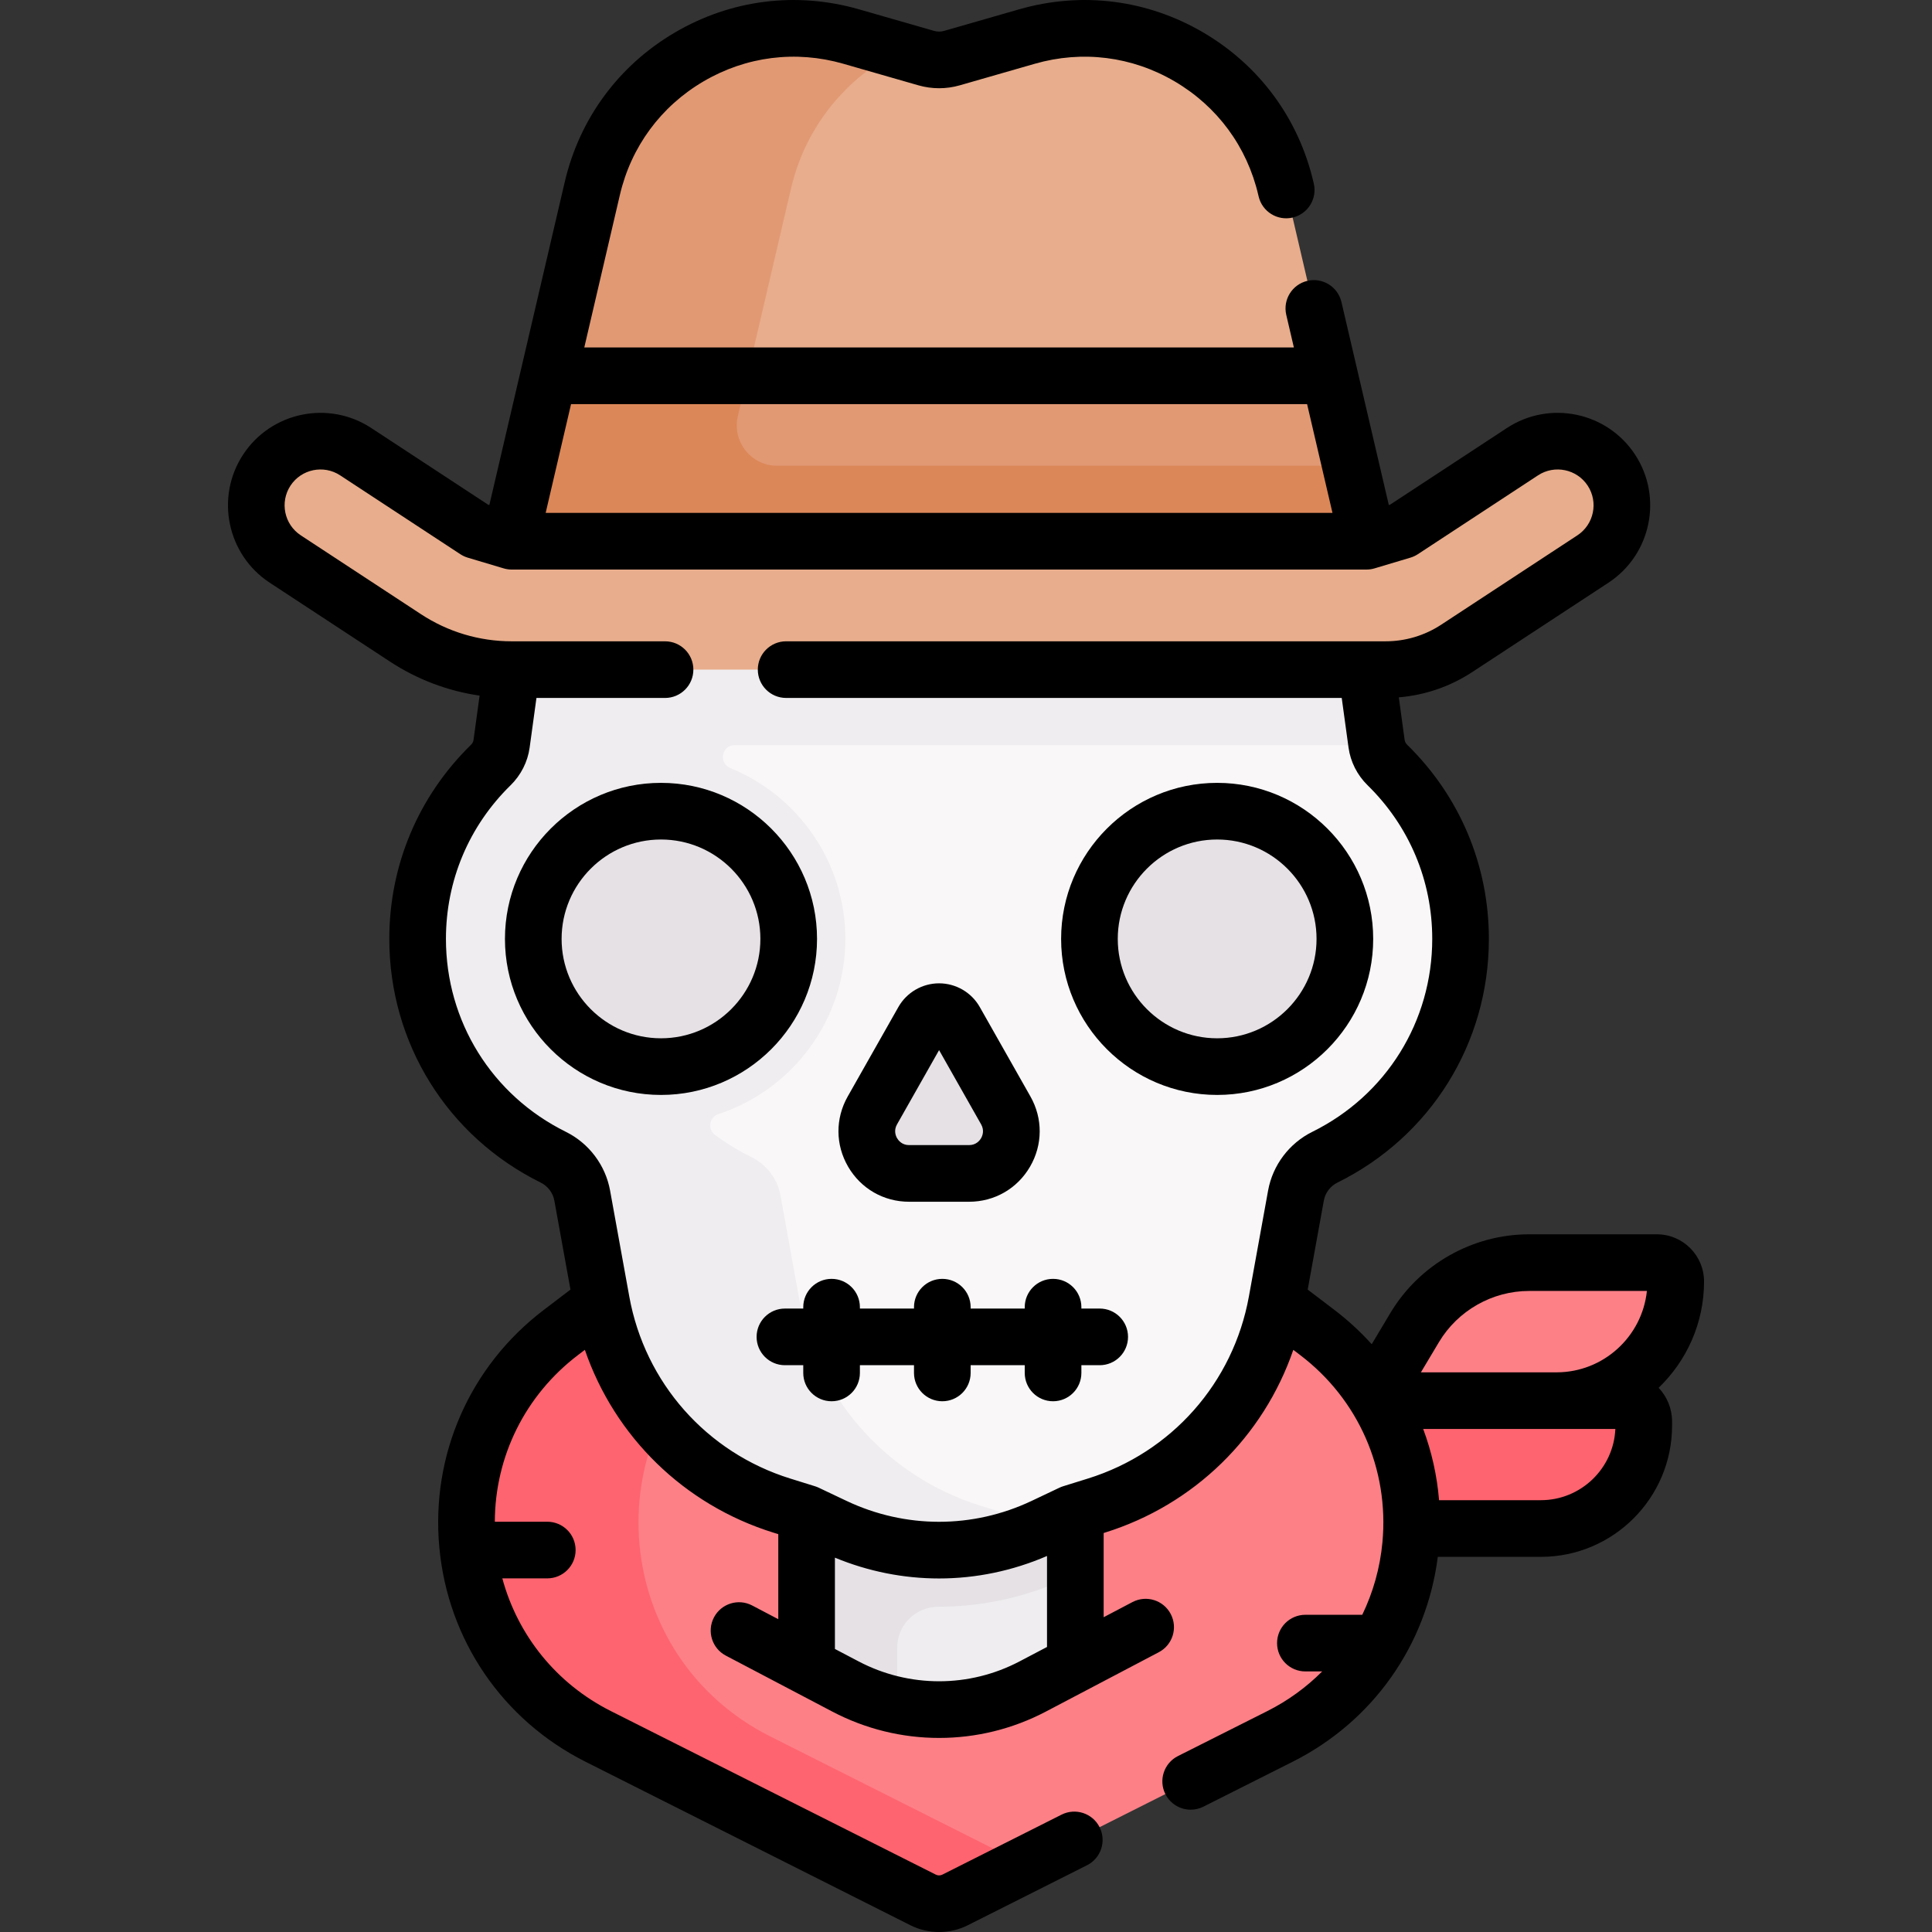 <!-- icon666.com - MILLIONS vector ICONS FREE --><svg id="Capa_1" enable-background="new 0 0 511.612 511.612" viewBox="0 0 511.612 511.612" xmlns="http://www.w3.org/2000/svg"><rect x="0" y="0" width="511.612" height="511.612" fill="#333333" stroke="none"/><g><g><path d="m361.904 370.675 10.593-17.736c6.369-10.665 17.876-17.195 30.298-17.195h33.851c2.754 0 4.986 2.232 4.986 4.986 0 17.432-14.132 31.564-31.564 31.564h-45.193-16.803z" fill="#fd8087"></path><path d="m373.739 404.764h34.292c15.05 0 27.251-12.201 27.251-27.251v-1.107c0-3.037-2.462-5.499-5.499-5.499h-49.519-38.685s7.5 24.712 8.077 24.712 24.083 9.145 24.083 9.145z" fill="#fe646f"></path><path d="m338.09 344.679 10.76 8.189c37.24 28.343 31.921 85.899-9.882 106.937l-86.057 43.31c-2.664 1.341-5.806 1.341-8.47 0l-86.057-43.31c-41.804-21.039-47.122-78.594-9.882-106.937l10.76-8.189 49.596-24.176h88.738z" fill="#fd8087"></path><path d="m203.935 459.805c-41.804-21.039-47.123-78.594-9.882-106.937l10.76-8.189 49.596-24.176h-45.552l-49.596 24.176-10.76 8.189c-37.24 28.343-31.921 85.899 9.882 106.937l86.057 43.311c2.664 1.341 5.806 1.341 8.47 0l18.541-9.331z" fill="#fe646f"></path><g><path d="m361.835 141.32 6.84 24.94h-239.06l5.9-24.94 21.33-91.4c7.13-30.56 38.39-48.91 68.55-40.25l19.86 5.71c2.23.64 4.61.64 6.84 0l19.86-5.71c30.16-8.66 61.42 9.69 68.55 40.25z" fill="#e8ad8c"></path></g><g><path d="m209.466 49.92c3.862-16.551 14.808-29.508 28.817-36.545l-12.888-3.705c-30.16-8.66-61.42 9.69-68.55 40.25l-21.33 91.4-5.9 24.94h52.621l5.9-24.94z" fill="#e19974"></path></g><g><g id="XMLID_190_"><g><path d="m361.835 141.32 6.84 24.94h-239.06l5.9-24.94 9.76-41.81h206.8z" fill="#e19974"></path></g></g></g><g><path d="m284.757 440.188v-80.278h-71.164v81.278l25.647 11.528h31.84z" fill="#efedef"></path><g><path d="m232.157 382.738v13.54h-18.563v44.91l23.996 10.786v-15.705c0-6.035 4.941-10.814 10.975-10.805h.111c11.751 0 23.571-2.665 34.168-7.697l1.914-.906v-34.123z" fill="#e5e1e5"></path><path d="m367.385 202.58c11.95 11.7 19.38 28 19.38 46.05 0 25.35-14.64 47.29-35.93 57.81-4.01 1.99-6.86 5.75-7.65 10.15l-5.1 28.09c-4.62 25.5-23.03 46.32-47.78 54.02l-6.55 2.04-7.33 3.47c-17.56 8.34-37.94 8.34-55.5 0l-7.33-3.47-6.55-2.04c-24.75-7.7-43.16-28.52-47.78-54.02l-5.1-28.09c-.79-4.4-3.64-8.16-7.65-10.15-21.29-10.52-35.93-32.46-35.93-57.81 0-18.05 7.43-34.35 19.38-46.05 1.54-1.51 2.56-3.48 2.85-5.62l2.7-19.64 1.12-23.47h224.34l.86 23.47 2.7 19.64c.29 2.14 1.31 4.11 2.85 5.62z" fill="#f9f7f8"></path></g><path d="m266.103 400.74-6.55-2.04c-24.75-7.7-43.16-28.52-47.78-54.02l-5.1-28.09c-.79-4.4-3.64-8.16-7.65-10.15-3.395-1.678-6.622-3.646-9.647-5.872-2.077-1.528-1.572-4.749.878-5.555 19.49-6.409 33.603-24.776 33.603-46.383 0-20.428-12.613-37.962-30.46-45.231-3.158-1.286-2.309-6.05 1.101-6.074h.11l169.984.004c-.021-.122-.041-.245-.057-.368l-2.7-19.64-.86-23.47h-171.831-14.107-38.401l-1.12 23.47-2.7 19.64c-.29 2.14-1.31 4.11-2.85 5.62-11.95 11.7-19.38 28-19.38 46.05 0 25.35 14.64 47.29 35.93 57.81 4.01 1.99 6.86 5.75 7.65 10.15l5.1 28.09c4.62 25.5 23.03 46.32 47.78 54.02l6.55 2.04 7.33 3.47c17.066 8.105 36.886 8.293 54.103.644-.498-.221-1.1-.409-1.594-.644z" fill="#efedef"></path><path d="m361.835 141.32-4.201-17.996h-151.875c-6.861 0-11.932-6.391-10.373-13.072l2.507-10.742h-52.618l-9.55 40.908-.21.902-2.95 12.47-2.95 12.47h51.159 1.462 186.439z" fill="#dc8758"></path><path d="m366.918 177.324h-231.407c-10.004 0-19.789-2.924-28.153-8.411l-31.826-20.882c-7.85-5.151-10.038-15.69-4.887-23.54 5.151-7.85 15.689-10.038 23.539-4.887l31.824 20.881c3.235.967 6.267 1.873 9.502 2.839h226.327c3.236-.967 6.268-1.873 9.504-2.84l31.823-20.88c7.85-5.151 18.389-2.962 23.539 4.887 5.151 7.85 2.963 18.389-4.887 23.54l-36.071 23.668c-5.609 3.68-12.12 5.625-18.827 5.625z" fill="#e8ad8c"></path><g fill="#e5e1e5"><circle cx="175.037" cy="248.629" r="33.82"></circle><circle cx="322.314" cy="248.629" r="33.82"></circle><path d="m256.62 310.734h-15.889c-8.56 0-13.941-9.231-9.722-16.68l13.412-23.68c1.873-3.307 6.637-3.307 8.51 0l13.412 23.68c4.218 7.449-1.163 16.68-9.723 16.68z"></path></g></g></g><g><path d="m216.357 248.629c0-22.784-18.536-41.32-41.32-41.32s-41.32 18.536-41.32 41.32 18.536 41.321 41.32 41.321 41.32-18.537 41.32-41.321zm-41.32 26.321c-14.513 0-26.32-11.808-26.32-26.321s11.808-26.32 26.32-26.32 26.32 11.807 26.32 26.32-11.808 26.321-26.32 26.321z"></path><path d="m363.634 248.629c0-22.784-18.536-41.32-41.32-41.32s-41.32 18.536-41.32 41.32 18.536 41.321 41.32 41.321 41.32-18.537 41.32-41.321zm-41.32 26.321c-14.513 0-26.32-11.808-26.32-26.321s11.808-26.32 26.32-26.32 26.32 11.807 26.32 26.32-11.807 26.321-26.32 26.321z"></path><path d="m240.731 318.234h15.889c6.719 0 12.75-3.465 16.134-9.27 3.383-5.804 3.426-12.76.115-18.606l-13.412-23.68c-2.195-3.876-6.327-6.284-10.781-6.284s-8.586 2.408-10.781 6.284l-13.412 23.68c-3.311 5.846-3.268 12.802.115 18.606 3.383 5.805 9.414 9.27 16.133 9.27zm-3.196-20.483 11.141-19.67 11.141 19.67c.939 1.658.297 3.111-.022 3.66s-1.269 1.824-3.174 1.824h-15.889c-1.905 0-2.854-1.275-3.174-1.824s-.963-2.002-.023-3.66z"></path><path d="m291.213 346.518h-4.853v-.364c0-4.142-3.357-7.5-7.5-7.5s-7.5 3.358-7.5 7.5v.364h-14.325v-.364c0-4.142-3.357-7.5-7.5-7.5s-7.5 3.358-7.5 7.5v.364h-14.325v-.364c0-4.142-3.357-7.5-7.5-7.5s-7.5 3.358-7.5 7.5v.364h-4.854c-4.143 0-7.5 3.358-7.5 7.5s3.357 7.5 7.5 7.5h4.854v2.048c0 4.142 3.357 7.5 7.5 7.5s7.5-3.358 7.5-7.5v-2.048h14.325v2.048c0 4.142 3.357 7.5 7.5 7.5s7.5-3.358 7.5-7.5v-2.048h14.325v2.048c0 4.142 3.357 7.5 7.5 7.5s7.5-3.358 7.5-7.5v-2.048h4.853c4.143 0 7.5-3.358 7.5-7.5s-3.357-7.5-7.5-7.5z"></path><path d="m451.247 339.342c0-6.885-5.602-12.486-12.486-12.486h-33.851c-14.979 0-29.057 7.989-36.737 20.85l-4.931 8.256c-2.957-3.281-6.245-6.319-9.85-9.063l-7.102-5.405 4.271-23.564c.372-2.054 1.718-3.836 3.599-4.766 24.738-12.228 40.106-36.956 40.106-64.536 0-19.499-7.683-37.756-21.633-51.41-.374-.366-.605-.807-.67-1.276l-1.546-11.278c6.927-.578 13.589-2.854 19.445-6.696l36.071-23.667c11.295-7.411 14.455-22.63 7.044-33.925-7.412-11.294-22.63-14.453-33.925-7.043l-30.906 20.279-.378.113-12.546-53.755c-.941-4.034-4.983-6.54-9.008-5.599-4.034.941-6.541 4.975-5.6 9.008l2.015 8.632h-187.908l9.426-40.389c2.978-12.756 10.838-23.434 22.134-30.065 11.295-6.631 24.451-8.292 37.04-4.675l19.863 5.707c3.592 1.032 7.391 1.032 10.982 0l19.863-5.707c12.59-3.617 25.743-1.957 37.04 4.675 11.296 6.632 19.156 17.309 22.133 30.063l.091.39c.941 4.034 4.974 6.542 9.007 5.602 4.034-.94 6.542-4.973 5.603-9.007l-.092-.392c-3.921-16.798-14.271-30.858-29.146-39.592-14.875-8.732-32.195-10.918-48.777-6.156l-19.863 5.707c-.883.254-1.814.254-2.697 0l-19.863-5.707c-16.582-4.763-33.901-2.577-48.777 6.156-14.875 8.733-25.226 22.794-29.146 39.592l-19.956 85.512-.376-.112-30.908-20.28c-11.296-7.411-26.514-4.25-33.925 7.044-7.411 11.295-4.251 26.514 7.044 33.925l31.826 20.881c7.216 4.735 15.304 7.794 23.752 9.025l-1.609 11.737c-.064.468-.296.909-.67 1.275-13.95 13.653-21.633 31.911-21.633 51.41 0 27.58 15.368 52.308 40.106 64.536 1.881.93 3.227 2.711 3.599 4.765l4.271 23.565-7.102 5.405c-19.561 14.888-29.889 38.389-27.627 62.866 2.262 24.478 16.722 45.688 38.679 56.739l86.059 43.311c2.381 1.198 4.993 1.797 7.605 1.797s5.225-.599 7.606-1.797l31.569-15.888c3.699-1.862 5.189-6.371 3.327-10.071-1.861-3.701-6.37-5.189-10.071-3.328l-31.568 15.888c-.541.271-1.187.272-1.726 0l-86.058-43.311c-14.365-7.23-24.637-19.985-28.741-35.143h11.907c4.143 0 7.5-3.358 7.5-7.5s-3.357-7.5-7.5-7.5h-13.894c.056-17.297 8.05-33.498 22.016-44.127l1.829-1.392c7.909 22.99 26.239 41.04 49.946 48.416l1.275.397v22.517l-6.906-3.63c-3.669-1.93-8.201-.517-10.128 3.149-1.928 3.667-.518 8.201 3.149 10.128l28.187 14.816c8.854 4.654 18.567 6.981 28.28 6.981s19.427-2.327 28.28-6.981l29.906-15.72c3.667-1.927 5.077-6.462 3.149-10.128-1.927-3.666-6.459-5.077-10.128-3.149l-7.626 4.009v-22.301l.274-.085c23.707-7.376 42.037-25.426 49.946-48.417l1.829 1.392c15.417 11.734 23.558 30.257 21.774 49.549-.629 6.811-2.479 13.289-5.342 19.219h-15.061c-4.143 0-7.5 3.358-7.5 7.5s3.357 7.5 7.5 7.5h4.445c-4.175 4.186-9.053 7.747-14.528 10.502l-23.665 11.91c-3.699 1.862-5.189 6.371-3.327 10.071 1.317 2.619 3.961 4.13 6.705 4.13 1.134 0 2.284-.258 3.366-.802l23.665-11.91c21.206-10.673 35.417-30.824 38.401-54.241h27.29c19.162 0 34.751-15.589 34.751-34.751v-1.106c0-3.45-1.36-6.581-3.56-8.911 7.405-7.117 12.027-17.104 12.027-28.157zm-105.117-232.331 6.724 28.812h-208.358l6.724-28.812zm-76.153 332.948c-13.34 7.011-29.264 7.011-42.604 0l-6.28-3.301v-24.176c8.859 3.667 18.219 5.51 27.582 5.51 9.717 0 19.427-2.001 28.582-5.951v24.091zm18.098-48.421-6.546 2.036c-.337.105-.667.234-.986.386l-7.332 3.479c-15.592 7.397-33.479 7.397-49.07 0l-7.332-3.479c-.319-.152-.649-.28-.986-.385l-6.548-2.038c-22.158-6.894-38.494-25.361-42.634-48.196l-5.09-28.087c-1.216-6.705-5.594-12.513-11.712-15.537-19.586-9.681-31.753-29.256-31.753-51.088 0-15.431 6.082-29.882 17.125-40.69 2.737-2.679 4.526-6.216 5.039-9.959l1.804-13.156h34.053c4.143 0 7.5-3.358 7.5-7.5s-3.357-7.5-7.5-7.5h-40.595c-8.565 0-16.877-2.483-24.038-7.183l-31.827-20.881c-4.379-2.874-5.604-8.775-2.731-13.155 2.874-4.379 8.774-5.605 13.155-2.731l31.824 20.881c.607.399 1.27.707 1.967.916l9.502 2.839c.697.208 1.42.314 2.147.314h226.328c.728 0 1.45-.106 2.147-.314l9.503-2.84c.697-.208 1.36-.517 1.968-.916l31.822-20.88c4.378-2.874 10.28-1.648 13.155 2.731 2.873 4.38 1.647 10.281-2.731 13.155l-36.071 23.667c-4.384 2.876-9.472 4.396-14.714 4.396h-158.748c-4.143 0-7.5 3.358-7.5 7.5s3.357 7.5 7.5 7.5h147.127l1.804 13.155c.513 3.744 2.302 7.281 5.039 9.96 11.043 10.808 17.125 25.259 17.125 40.69 0 21.832-12.167 41.408-31.753 51.088-6.118 3.024-10.496 8.833-11.712 15.538l-5.09 28.085c-4.139 22.836-20.476 41.305-42.635 48.199zm92.976-36.14c4.988-8.353 14.13-13.541 23.858-13.541h31.206c-1.261 12.092-11.513 21.55-23.934 21.55h-31.918-3.996zm46.711 23.008c-.47 10.478-9.141 18.857-19.731 18.857h-26.955c-.536-6.507-1.958-12.843-4.204-18.857h3.392 31.918z"></path></g></g></svg>